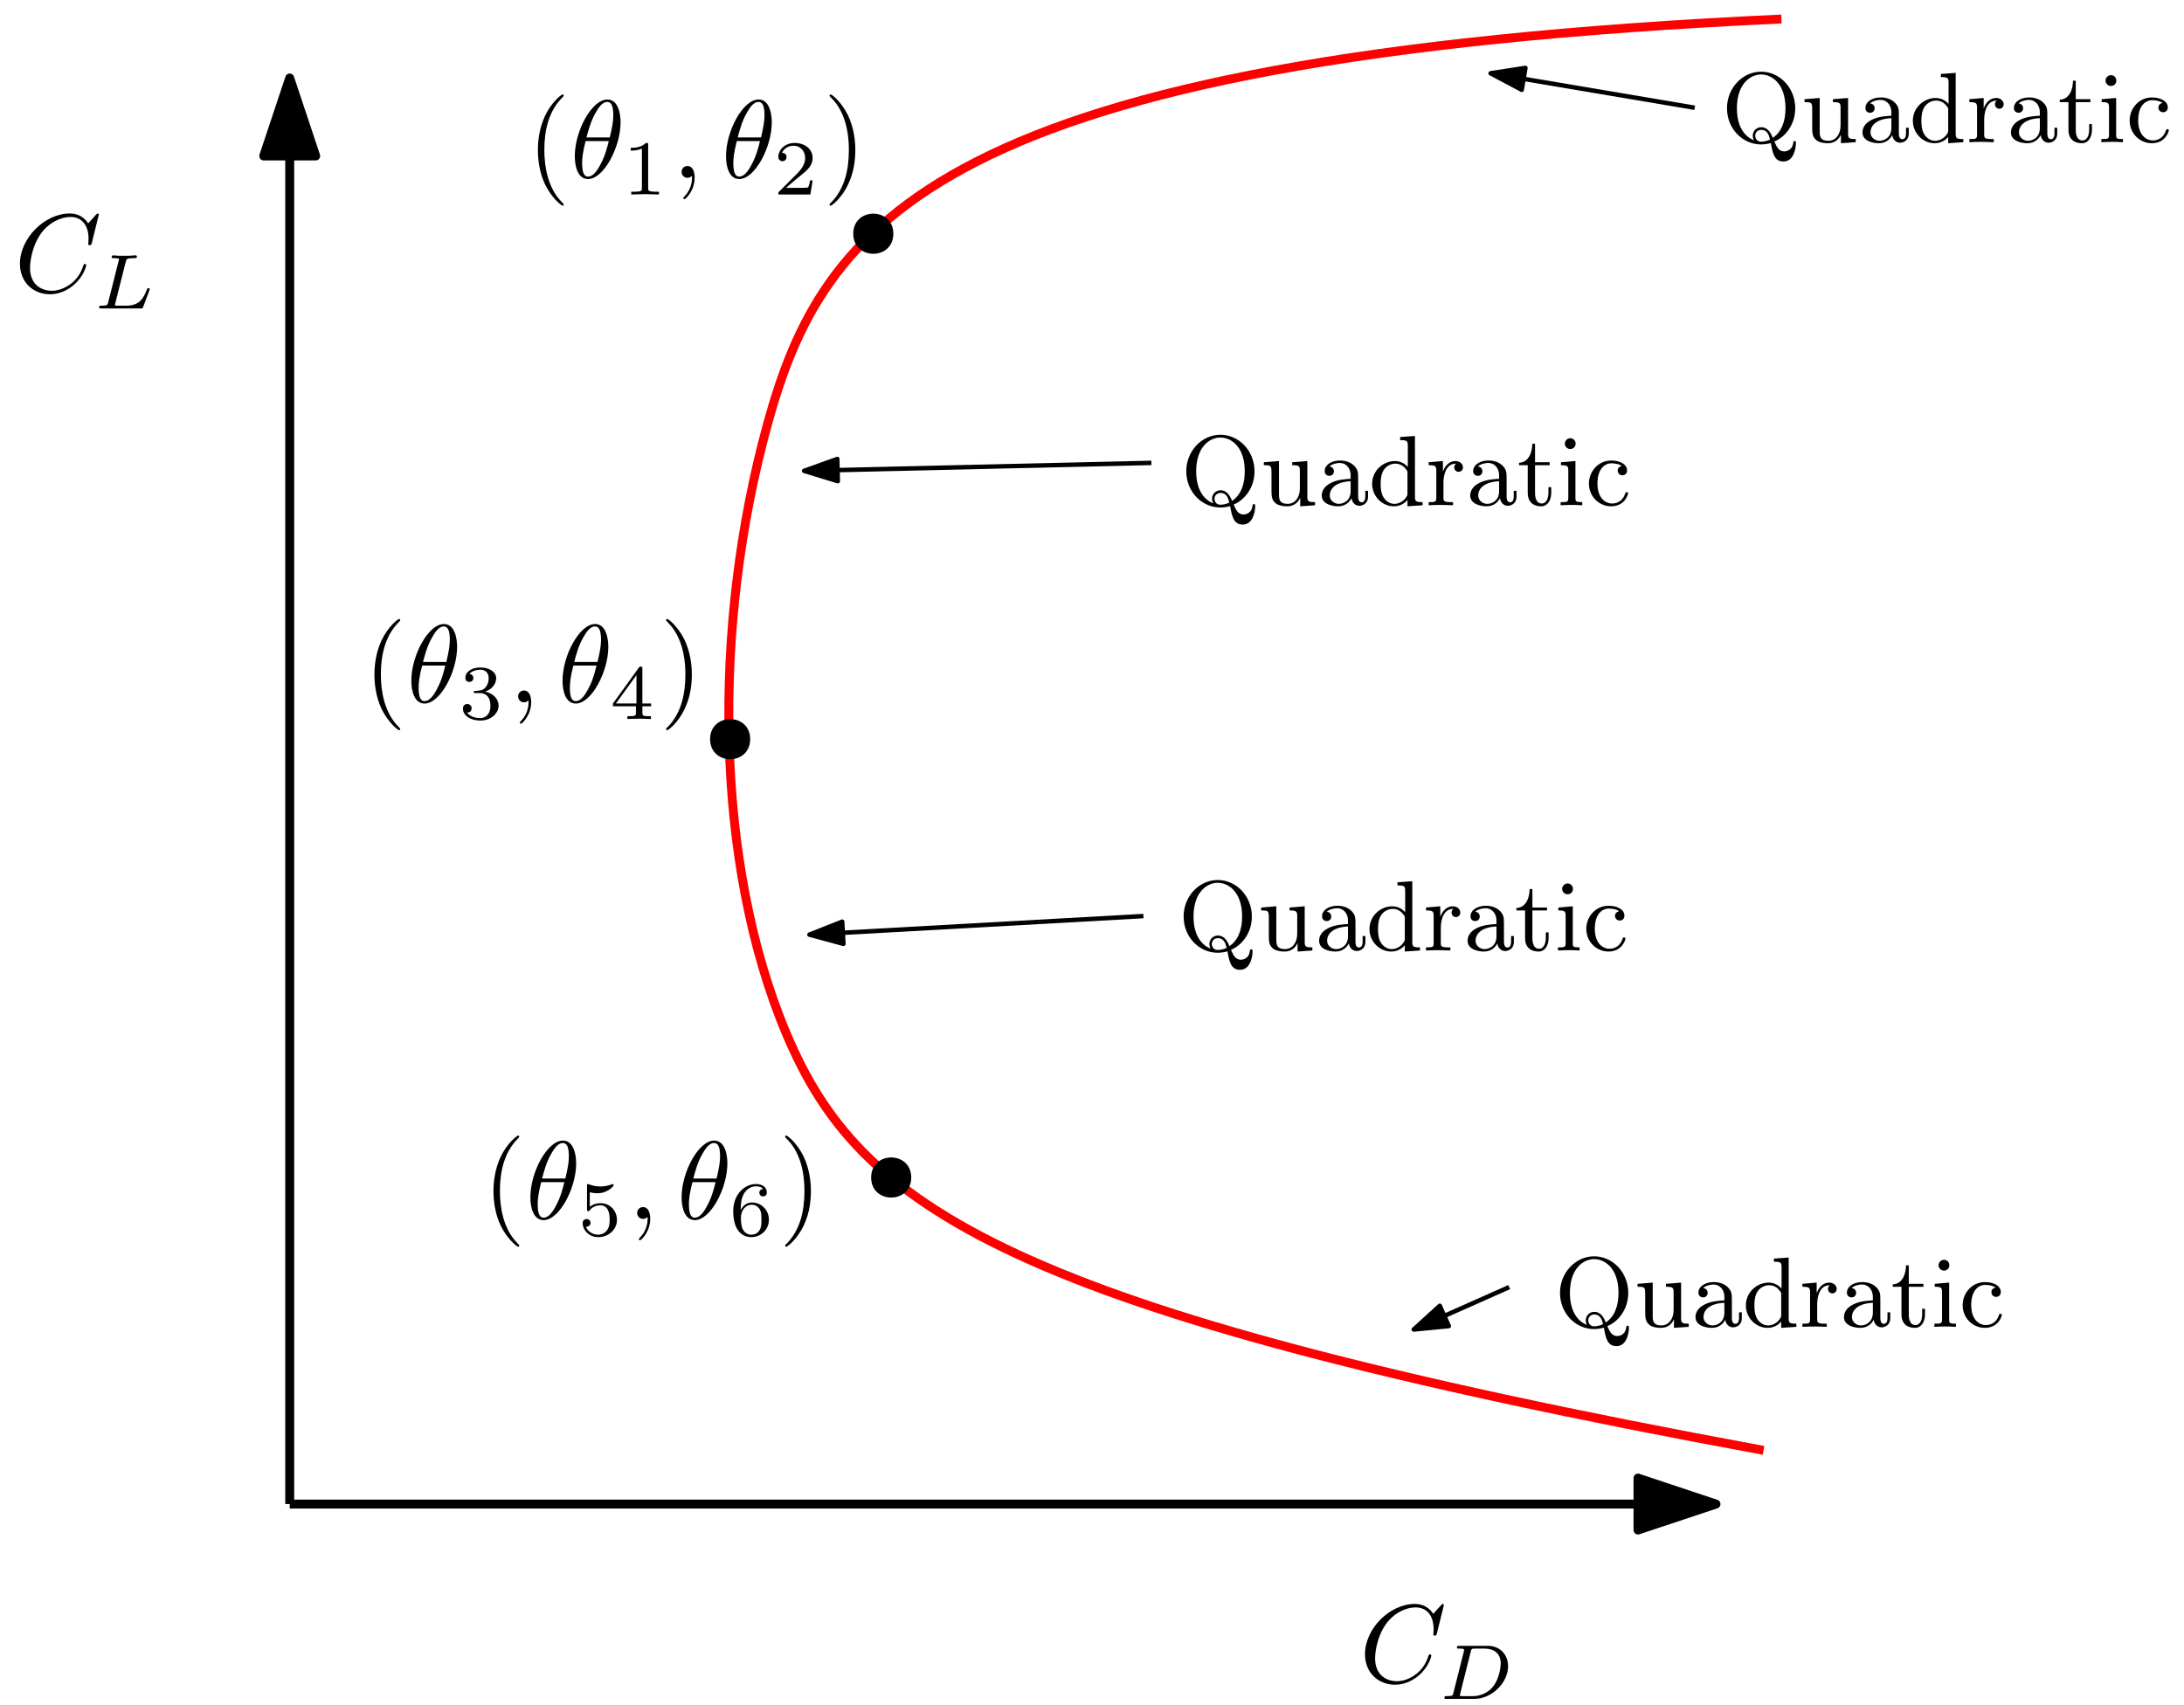 <svg width="261.333" height="204" viewBox="0 0 196 153" xmlns="http://www.w3.org/2000/svg" xmlns:xlink="http://www.w3.org/1999/xlink" overflow="hidden"><defs><g><symbol id="glyph0-0" overflow="visible"><path d=""/></symbol><symbol id="glyph0-1" overflow="visible"><path d="M7.578-6.922C7.578-6.953 7.562-7.031 7.469-7.031 7.438-7.031 7.422-7.016 7.312-6.906L6.625-6.141C6.531-6.281 6.078-7.031 4.969-7.031 2.734-7.031 0.5-4.828 0.5-2.516 0.5-0.875 1.672 0.219 3.203 0.219 4.062 0.219 4.828-0.172 5.359-0.641 6.281-1.453 6.453-2.359 6.453-2.391 6.453-2.5 6.344-2.5 6.328-2.5 6.266-2.5 6.219-2.469 6.203-2.391 6.109-2.109 5.875-1.391 5.188-0.812 4.5-0.266 3.875-0.094 3.359-0.094 2.469-0.094 1.406-0.609 1.406-2.156 1.406-2.734 1.609-4.344 2.609-5.516 3.219-6.219 4.156-6.719 5.047-6.719 6.062-6.719 6.656-5.953 6.656-4.797 6.656-4.391 6.625-4.391 6.625-4.281 6.625-4.188 6.734-4.188 6.766-4.188 6.891-4.188 6.891-4.203 6.953-4.391Z"/></symbol><symbol id="glyph1-0" overflow="visible"><path d=""/></symbol><symbol id="glyph1-1" overflow="visible"><path d="M2.875-4.188C2.938-4.438 2.953-4.516 3.594-4.516 3.812-4.516 3.875-4.516 3.875-4.656 3.875-4.672 3.875-4.766 3.766-4.766 3.609-4.766 3.422-4.75 3.25-4.734 3.078-4.734 2.859-4.734 2.688-4.734 2.547-4.734 2.359-4.734 2.203-4.734 2.062-4.734 1.891-4.766 1.75-4.766 1.719-4.766 1.609-4.766 1.609-4.609 1.609-4.516 1.688-4.516 1.828-4.516 1.844-4.516 1.969-4.516 2.094-4.5 2.25-4.484 2.266-4.469 2.266-4.391 2.266-4.391 2.266-4.344 2.234-4.25L1.297-0.547C1.234-0.312 1.219-0.25 0.688-0.25 0.578-0.25 0.484-0.25 0.484-0.109 0.484 0 0.562 0 0.688 0L4.188 0C4.375 0 4.375 0 4.438-0.141 4.5-0.328 5.031-1.672 5.031-1.734 5.031-1.75 5.016-1.828 4.906-1.828 4.828-1.828 4.812-1.797 4.766-1.688 4.5-1.031 4.188-0.25 2.922-0.25L2.125-0.25C1.922-0.25 1.906-0.266 1.906-0.328 1.906-0.328 1.906-0.359 1.938-0.469Z"/></symbol><symbol id="glyph1-2" overflow="visible"><path d="M1.312-0.547C1.266-0.312 1.25-0.25 0.703-0.25 0.578-0.25 0.5-0.25 0.5-0.094 0.5 0 0.578 0 0.703 0L3.188 0C4.734 0 6.219-1.422 6.219-2.938 6.219-3.953 5.516-4.766 4.391-4.766L1.844-4.766C1.703-4.766 1.625-4.766 1.625-4.609 1.625-4.516 1.703-4.516 1.859-4.516 1.969-4.516 2-4.516 2.125-4.5 2.266-4.484 2.266-4.469 2.266-4.391 2.266-4.391 2.266-4.344 2.25-4.25ZM2.875-4.266C2.938-4.484 2.938-4.516 3.234-4.516L4.125-4.516C4.906-4.516 5.562-4.125 5.562-3.172 5.562-3.016 5.484-1.812 4.797-1.016 4.516-0.703 3.922-0.25 3.062-0.25L2.125-0.25C1.906-0.25 1.891-0.266 1.891-0.328 1.891-0.328 1.891-0.359 1.922-0.469Z"/></symbol><symbol id="glyph2-0" overflow="visible"><path d=""/></symbol><symbol id="glyph2-1" overflow="visible"><path d="M3.297 2.391C3.297 2.359 3.297 2.344 3.125 2.172 1.891 0.922 1.562-0.969 1.562-2.5 1.562-4.234 1.938-5.969 3.172-7.203 3.297-7.328 3.297-7.344 3.297-7.375 3.297-7.453 3.266-7.484 3.203-7.484 3.094-7.484 2.203-6.797 1.609-5.531 1.109-4.438 0.984-3.328 0.984-2.5 0.984-1.719 1.094-0.516 1.641 0.625 2.25 1.844 3.094 2.5 3.203 2.5 3.266 2.5 3.297 2.469 3.297 2.391Z"/></symbol><symbol id="glyph3-0" overflow="visible"><path d=""/></symbol><symbol id="glyph3-1" overflow="visible"><path d="M4.531-4.984C4.531-5.641 4.359-7.031 3.344-7.031 1.953-7.031 0.422-4.219 0.422-1.938 0.422-1 0.703 0.109 1.609 0.109 3.016 0.109 4.531-2.75 4.531-4.984ZM1.469-3.625C1.641-4.25 1.844-5.047 2.25-5.766 2.516-6.25 2.875-6.812 3.328-6.812 3.812-6.812 3.875-6.172 3.875-5.609 3.875-5.109 3.797-4.609 3.562-3.625ZM3.469-3.297C3.359-2.844 3.156-2 2.766-1.281 2.422-0.594 2.047-0.109 1.609-0.109 1.281-0.109 1.078-0.406 1.078-1.328 1.078-1.75 1.141-2.328 1.391-3.297Z"/></symbol><symbol id="glyph4-0" overflow="visible"><path d=""/></symbol><symbol id="glyph4-1" overflow="visible"><path d="M1.906-2.328C2.453-2.328 2.844-1.953 2.844-1.203 2.844-0.344 2.328-0.078 1.938-0.078 1.656-0.078 1.031-0.156 0.75-0.578 1.078-0.578 1.156-0.812 1.156-0.969 1.156-1.188 0.984-1.344 0.766-1.344 0.578-1.344 0.375-1.219 0.375-0.938 0.375-0.281 1.094 0.141 1.938 0.141 2.906 0.141 3.578-0.516 3.578-1.203 3.578-1.75 3.141-2.297 2.375-2.453 3.094-2.719 3.359-3.234 3.359-3.672 3.359-4.219 2.734-4.625 1.953-4.625 1.188-4.625 0.594-4.25 0.594-3.688 0.594-3.453 0.75-3.328 0.953-3.328 1.172-3.328 1.312-3.484 1.312-3.672 1.312-3.875 1.172-4.031 0.953-4.047 1.203-4.344 1.672-4.422 1.938-4.422 2.25-4.422 2.688-4.266 2.688-3.672 2.688-3.375 2.594-3.047 2.406-2.844 2.188-2.578 1.984-2.562 1.641-2.531 1.469-2.516 1.453-2.516 1.422-2.516 1.406-2.516 1.344-2.5 1.344-2.422 1.344-2.328 1.406-2.328 1.531-2.328Z"/></symbol><symbol id="glyph4-2" overflow="visible"><path d="M2.328-4.438C2.328-4.625 2.328-4.625 2.125-4.625 1.672-4.188 1.047-4.188 0.766-4.188L0.766-3.938C0.922-3.938 1.391-3.938 1.766-4.125L1.766-0.578C1.766-0.344 1.766-0.25 1.078-0.25L0.812-0.25 0.812 0C0.938 0 1.797-0.031 2.047-0.031 2.266-0.031 3.141 0 3.297 0L3.297-0.25 3.031-0.25C2.328-0.25 2.328-0.344 2.328-0.578Z"/></symbol><symbol id="glyph4-3" overflow="visible"><path d="M1.078-3.891C1.438-3.797 1.641-3.797 1.75-3.797 2.672-3.797 3.219-4.422 3.219-4.531 3.219-4.609 3.172-4.625 3.141-4.625 3.125-4.625 3.109-4.625 3.078-4.609 2.906-4.547 2.547-4.406 2.031-4.406 1.828-4.406 1.469-4.422 1.016-4.594 0.938-4.625 0.922-4.625 0.922-4.625 0.828-4.625 0.828-4.547 0.828-4.438L0.828-2.391C0.828-2.266 0.828-2.188 0.938-2.188 1-2.188 1.016-2.188 1.078-2.281 1.375-2.656 1.812-2.719 2.047-2.719 2.469-2.719 2.656-2.391 2.688-2.328 2.812-2.094 2.859-1.828 2.859-1.422 2.859-1.219 2.859-0.812 2.641-0.5 2.469-0.25 2.172-0.078 1.828-0.078 1.375-0.078 0.906-0.328 0.734-0.797 1-0.781 1.141-0.953 1.141-1.141 1.141-1.438 0.875-1.484 0.781-1.484 0.781-1.484 0.438-1.484 0.438-1.109 0.438-0.484 1.016 0.141 1.844 0.141 2.734 0.141 3.516-0.516 3.516-1.406 3.516-2.188 2.922-2.906 2.062-2.906 1.75-2.906 1.391-2.844 1.078-2.578Z"/></symbol><symbol id="glyph5-0" overflow="visible"><path d=""/></symbol><symbol id="glyph5-1" overflow="visible"><path d="M2.031-0.016C2.031-0.672 1.781-1.062 1.391-1.062 1.062-1.062 0.859-0.812 0.859-0.531 0.859-0.266 1.062 0 1.391 0 1.5 0 1.641-0.047 1.734-0.125 1.766-0.156 1.781-0.156 1.781-0.156 1.797-0.156 1.797-0.156 1.797-0.016 1.797 0.734 1.453 1.328 1.125 1.656 1.016 1.766 1.016 1.781 1.016 1.812 1.016 1.891 1.062 1.922 1.109 1.922 1.219 1.922 2.031 1.156 2.031-0.016Z"/></symbol><symbol id="glyph5-2" overflow="visible"><path d="M4.531-4.984C4.531-5.641 4.359-7.031 3.344-7.031 1.953-7.031 0.422-4.219 0.422-1.938 0.422-1 0.703 0.109 1.609 0.109 3.016 0.109 4.531-2.75 4.531-4.984ZM1.469-3.625C1.641-4.25 1.844-5.047 2.25-5.766 2.516-6.25 2.875-6.812 3.328-6.812 3.812-6.812 3.875-6.172 3.875-5.609 3.875-5.109 3.797-4.609 3.562-3.625ZM3.469-3.297C3.359-2.844 3.156-2 2.766-1.281 2.422-0.594 2.047-0.109 1.609-0.109 1.281-0.109 1.078-0.406 1.078-1.328 1.078-1.75 1.141-2.328 1.391-3.297Z"/></symbol><symbol id="glyph6-0" overflow="visible"><path d=""/></symbol><symbol id="glyph6-1" overflow="visible"><path d="M3.688-1.141 3.688-1.391 2.906-1.391 2.906-4.5C2.906-4.641 2.906-4.703 2.766-4.703 2.672-4.703 2.641-4.703 2.578-4.594L0.266-1.391 0.266-1.141 2.328-1.141 2.328-0.578C2.328-0.328 2.328-0.25 1.75-0.25L1.562-0.25 1.562 0C1.922-0.016 2.359-0.031 2.609-0.031 2.875-0.031 3.312-0.016 3.672 0L3.672-0.25 3.484-0.25C2.906-0.25 2.906-0.328 2.906-0.578L2.906-1.141ZM2.375-3.938 2.375-1.391 0.531-1.391Z"/></symbol><symbol id="glyph6-2" overflow="visible"><path d="M3.516-1.266 3.281-1.266C3.266-1.109 3.188-0.703 3.094-0.641 3.047-0.594 2.516-0.594 2.406-0.594L1.125-0.594C1.859-1.234 2.109-1.438 2.516-1.766 3.031-2.172 3.516-2.609 3.516-3.266 3.516-4.109 2.781-4.625 1.891-4.625 1.031-4.625 0.438-4.016 0.438-3.375 0.438-3.031 0.734-2.984 0.812-2.984 0.969-2.984 1.172-3.109 1.172-3.359 1.172-3.484 1.125-3.734 0.766-3.734 0.984-4.219 1.453-4.375 1.781-4.375 2.484-4.375 2.844-3.828 2.844-3.266 2.844-2.656 2.406-2.188 2.188-1.938L0.516-0.266C0.438-0.203 0.438-0.188 0.438 0L3.312 0Z"/></symbol><symbol id="glyph6-3" overflow="visible"><path d="M1.047-2.281C1.047-2.844 1.094-3.359 1.359-3.797 1.594-4.172 1.969-4.422 2.422-4.422 2.625-4.422 2.906-4.375 3.047-4.188 2.875-4.172 2.719-4.047 2.719-3.844 2.719-3.672 2.844-3.516 3.047-3.516 3.266-3.516 3.391-3.656 3.391-3.859 3.391-4.266 3.094-4.625 2.406-4.625 1.406-4.625 0.375-3.703 0.375-2.203 0.375-0.406 1.219 0.141 2 0.141 2.844 0.141 3.578-0.516 3.578-1.422 3.578-2.312 2.875-2.969 2.062-2.969 1.5-2.969 1.203-2.594 1.047-2.281ZM2-0.078C1.641-0.078 1.375-0.281 1.219-0.594 1.125-0.797 1.062-1.156 1.062-1.562 1.062-2.25 1.469-2.766 2.031-2.766 2.344-2.766 2.562-2.641 2.734-2.391 2.906-2.125 2.906-1.828 2.906-1.422 2.906-1.031 2.906-0.734 2.719-0.453 2.562-0.219 2.328-0.078 2-0.078Z"/></symbol><symbol id="glyph7-0" overflow="visible"><path d=""/></symbol><symbol id="glyph7-1" overflow="visible"><path d="M2.875-2.5C2.875-3.266 2.766-4.469 2.219-5.609 1.625-6.828 0.766-7.484 0.672-7.484 0.609-7.484 0.562-7.438 0.562-7.375 0.562-7.344 0.562-7.328 0.75-7.141 1.734-6.156 2.297-4.578 2.297-2.5 2.297-0.781 1.938 0.969 0.703 2.219 0.562 2.344 0.562 2.359 0.562 2.391 0.562 2.453 0.609 2.5 0.672 2.5 0.766 2.5 1.672 1.812 2.25 0.547 2.766-0.547 2.875-1.656 2.875-2.5Z"/></symbol><symbol id="glyph8-0" overflow="visible"><path d=""/></symbol><symbol id="glyph8-1" overflow="visible"><path d="M4.766-0.062C5.734-0.453 6.641-1.562 6.641-3.047 6.641-4.875 5.25-6.328 3.578-6.328 1.906-6.328 0.516-4.859 0.516-3.047 0.516-1.219 1.906 0.203 3.578 0.203 3.891 0.203 4.234 0.141 4.453 0.078 4.609 0.953 4.75 1.734 5.578 1.734 6.516 1.734 6.703 0.531 6.703 0.078 6.703 0 6.703-0.109 6.578-0.109 6.516-0.109 6.484-0.047 6.469-0.016 6.406 0.766 5.797 0.828 5.656 0.828 5.172 0.828 4.984 0.438 4.766-0.062ZM2.938-0.172C2.062-0.516 1.406-1.438 1.406-3.047 1.406-5.266 2.641-6.078 3.578-6.078 4.516-6.078 5.766-5.281 5.766-3.047 5.766-1.859 5.406-0.906 4.625-0.391 4.453-0.828 4.172-1.344 3.594-1.344 3.141-1.344 2.828-0.984 2.828-0.578 2.828-0.359 2.922-0.188 2.938-0.172ZM4.375-0.234C4.109-0.109 3.812-0.047 3.578-0.047 3.141-0.047 3.047-0.438 3.047-0.578 3.047-0.844 3.25-1.109 3.594-1.109 4.078-1.109 4.266-0.734 4.375-0.234Z"/></symbol><symbol id="glyph8-2" overflow="visible"><path d="M3.547-1.5C3.547-0.703 3.109-0.125 2.453-0.125 1.719-0.125 1.672-0.516 1.672-1L1.672-3.969 0.312-3.859 0.312-3.594C1-3.594 1-3.562 1-2.766L1-1.422C1-0.828 1-0.453 1.422-0.141 1.672 0.031 2.047 0.094 2.406 0.094 2.875 0.094 3.312-0.109 3.562-0.641L3.578-0.641 3.578 0.094 4.906 0 4.906-0.281C4.297-0.281 4.219-0.344 4.219-0.781L4.219-3.969 2.859-3.859 2.859-3.594C3.469-3.594 3.547-3.531 3.547-3.078Z"/></symbol><symbol id="glyph8-3" overflow="visible"><path d="M3.062-0.641C3.109-0.266 3.375 0.047 3.766 0.047 3.984 0.047 4.547-0.078 4.547-0.797L4.547-1.297 4.297-1.297 4.297-0.812C4.297-0.703 4.297-0.266 3.969-0.266 3.656-0.266 3.656-0.688 3.656-0.828L3.656-2.406C3.656-2.922 3.656-3.219 3.25-3.594 2.922-3.891 2.484-4.016 2.031-4.016 1.281-4.016 0.656-3.641 0.656-3.062 0.656-2.797 0.844-2.641 1.078-2.641 1.312-2.641 1.484-2.812 1.484-3.047 1.484-3.438 1.094-3.484 1.078-3.484 1.328-3.719 1.766-3.797 2.016-3.797 2.469-3.797 2.984-3.453 2.984-2.656L2.984-2.375C2.5-2.344 1.828-2.312 1.234-2.016 0.578-1.703 0.391-1.234 0.391-0.875 0.391-0.141 1.25 0.094 1.859 0.094 2.594 0.094 2.938-0.391 3.062-0.641ZM2.984-1.266C2.984-0.391 2.312-0.125 1.922-0.125 1.5-0.125 1.109-0.438 1.109-0.875 1.109-1.469 1.609-2.094 2.984-2.156Z"/></symbol><symbol id="glyph8-4" overflow="visible"><path d="M3.484-1.078C3.484-0.922 3.484-0.891 3.359-0.703 3.078-0.297 2.656-0.125 2.312-0.125 1.922-0.125 1.562-0.344 1.328-0.719 1.094-1.109 1.078-1.625 1.078-1.922 1.078-2.344 1.125-2.812 1.359-3.172 1.562-3.469 1.922-3.734 2.406-3.734 2.781-3.734 3.141-3.547 3.375-3.203 3.484-3.062 3.484-3.062 3.484-2.891ZM3.516-3.438C3.469-3.484 3.062-3.969 2.375-3.969 1.266-3.969 0.312-3.078 0.312-1.922 0.312-0.812 1.203 0.094 2.266 0.094 2.922 0.094 3.328-0.281 3.484-0.469L3.484 0.094 4.844 0 4.844-0.281C4.234-0.281 4.156-0.344 4.156-0.781L4.156-6.219 2.828-6.125 2.828-5.844C3.438-5.844 3.516-5.781 3.516-5.344Z"/></symbol><symbol id="glyph8-5" overflow="visible"><path d="M1.594-2.047C1.594-2.422 1.688-3.734 2.719-3.734 2.703-3.719 2.562-3.609 2.562-3.406 2.562-3.156 2.75-3 2.953-3 3.141-3 3.344-3.141 3.344-3.406 3.344-3.688 3.078-3.969 2.672-3.969 2.141-3.969 1.766-3.594 1.547-3.031L1.547-3.969 0.266-3.859 0.266-3.594C0.875-3.594 0.953-3.531 0.953-3.078L0.953-0.688C0.953-0.281 0.859-0.281 0.266-0.281L0.266 0C0.75-0.016 0.859-0.031 1.312-0.031 1.672-0.031 1.891-0.016 2.453 0L2.453-0.281 2.281-0.281C1.625-0.281 1.594-0.375 1.594-0.703Z"/></symbol><symbol id="glyph8-6" overflow="visible"><path d="M2.922-3.594 2.922-3.859 1.609-3.859 1.609-5.516 1.359-5.516C1.359-4.766 1.047-3.844 0.172-3.812L0.172-3.594 0.953-3.594 0.953-1.109C0.953-0.109 1.672 0.094 2.156 0.094 2.75 0.094 3.062-0.469 3.062-1.109L3.062-1.625 2.812-1.625 2.812-1.141C2.812-0.469 2.531-0.156 2.219-0.156 1.609-0.156 1.609-0.938 1.609-1.109L1.609-3.594Z"/></symbol><symbol id="glyph8-7" overflow="visible"><path d="M1.656-3.969 0.359-3.859 0.359-3.594C0.938-3.594 1.016-3.531 1.016-3.094L1.016-0.688C1.016-0.281 0.922-0.281 0.328-0.281L0.328 0C0.719-0.016 0.922-0.031 1.312-0.031 1.453-0.031 1.828-0.031 2.266 0L2.266-0.281C1.688-0.281 1.656-0.328 1.656-0.672ZM1.672-5.531C1.672-5.797 1.469-6.016 1.188-6.016 0.922-6.016 0.703-5.781 0.703-5.531 0.703-5.266 0.922-5.047 1.188-5.047 1.469-5.047 1.672-5.25 1.672-5.531Z"/></symbol><symbol id="glyph8-8" overflow="visible"><path d="M3.266-3.531C3.078-3.484 2.891-3.359 2.891-3.109 2.891-2.875 3.078-2.688 3.312-2.688 3.547-2.688 3.734-2.844 3.734-3.125 3.734-3.672 3.109-4.016 2.312-4.016 1.172-4.016 0.312-3.062 0.312-1.938 0.312-0.781 1.234 0.094 2.297 0.094 3.547 0.094 3.828-0.984 3.828-1.062 3.828-1.172 3.734-1.172 3.703-1.172 3.609-1.172 3.609-1.156 3.547-1 3.344-0.391 2.844-0.156 2.391-0.156 1.812-0.156 1.078-0.625 1.078-1.953 1.078-3.344 1.797-3.766 2.328-3.766 2.453-3.766 2.938-3.75 3.266-3.531Z"/></symbol></g></defs><g id="surface17793"><path d="M324.266 516.82C255.934 529.418 243.129 538.777 236.617 554.113 230.109 569.453 229.895 590.77 234.859 608.859 239.824 626.949 249.969 641.812 325.871 645.293" stroke="#FF0000" stroke-width="0.8" stroke-linejoin="round" stroke-miterlimit="10" fill="none" transform="matrix(1 0 0 -1 -166 647)"/><path d="M192 512 192 640" stroke="#000000" stroke-width="0.8" stroke-linejoin="round" stroke-miterlimit="10" fill="none" transform="matrix(1 0 0 -1 -166 647)"/><path d="M192 640 189.668 633 194.332 633Z" stroke="#000000" stroke-width="0.8" stroke-linejoin="round" stroke-miterlimit="10" fill-rule="evenodd" transform="matrix(1 0 0 -1 -166 647)"/><path d="M192 512 320 512" stroke="#000000" stroke-width="0.8" stroke-linejoin="round" stroke-miterlimit="10" fill="none" transform="matrix(1 0 0 -1 -166 647)"/><path d="M320 512 313 514.332 313 509.668Z" stroke="#000000" stroke-width="0.8" stroke-linejoin="round" stroke-miterlimit="10" fill-rule="evenodd" transform="matrix(1 0 0 -1 -166 647)"/><g><use x="1.289" y="26.193" width="100%" height="100%" xlink:href="#glyph0-1"></use></g><g><use x="8.41" y="27.687" width="100%" height="100%" xlink:href="#glyph1-1"></use></g><g><use x="122" y="150.996" width="100%" height="100%" xlink:href="#glyph0-1"></use></g><g><use x="129.121" y="152.49" width="100%" height="100%" xlink:href="#glyph1-2"></use></g><path d="M67.324 66.344C67.324 63.945 63.727 63.945 63.727 66.344 63.727 68.746 67.324 68.746 67.324 66.344Z" fill-rule="evenodd"/><path d="M80.172 20.977C80.172 18.578 76.574 18.578 76.574 20.977 76.574 23.379 80.172 23.379 80.172 20.977Z" fill-rule="evenodd"/><path d="M81.777 105.691C81.777 103.289 78.18 103.289 78.18 105.691 78.18 108.09 81.777 108.09 81.777 105.691Z" fill-rule="evenodd"/><g><use x="32.618" y="63.04" width="100%" height="100%" xlink:href="#glyph2-1"></use></g><g><use x="36.492" y="63.04" width="100%" height="100%" xlink:href="#glyph3-1"></use></g><g><use x="41.169" y="64.535" width="100%" height="100%" xlink:href="#glyph4-1"></use></g><g><use x="45.639" y="63.04" width="100%" height="100%" xlink:href="#glyph5-1"></use><use x="50.062" y="63.04" width="100%" height="100%" xlink:href="#glyph5-2"></use></g><g><use x="54.743" y="64.535" width="100%" height="100%" xlink:href="#glyph6-1"></use></g><g><use x="59.213" y="63.04" width="100%" height="100%" xlink:href="#glyph7-1"></use></g><g><use x="47.289" y="15.96" width="100%" height="100%" xlink:href="#glyph2-1"></use></g><g><use x="51.163" y="15.96" width="100%" height="100%" xlink:href="#glyph3-1"></use></g><g><use x="55.84" y="17.456" width="100%" height="100%" xlink:href="#glyph4-2"></use></g><g><use x="60.31" y="15.96" width="100%" height="100%" xlink:href="#glyph5-1"></use><use x="64.733" y="15.96" width="100%" height="100%" xlink:href="#glyph5-2"></use></g><g><use x="69.414" y="17.456" width="100%" height="100%" xlink:href="#glyph6-2"></use></g><g><use x="73.884" y="15.96" width="100%" height="100%" xlink:href="#glyph7-1"></use></g><g><use x="43.302" y="109.406" width="100%" height="100%" xlink:href="#glyph2-1"></use></g><g><use x="47.176" y="109.406" width="100%" height="100%" xlink:href="#glyph3-1"></use></g><g><use x="51.853" y="110.901" width="100%" height="100%" xlink:href="#glyph4-3"></use></g><g><use x="56.323" y="109.406" width="100%" height="100%" xlink:href="#glyph5-1"></use><use x="60.747" y="109.406" width="100%" height="100%" xlink:href="#glyph5-2"></use></g><g><use x="65.427" y="110.901" width="100%" height="100%" xlink:href="#glyph6-3"></use></g><g><use x="69.897" y="109.406" width="100%" height="100%" xlink:href="#glyph7-1"></use></g><g><use x="105.944" y="45.35" width="100%" height="100%" xlink:href="#glyph8-1"></use><use x="113.108" y="45.35" width="100%" height="100%" xlink:href="#glyph8-2"></use><use x="118.228" y="45.35" width="100%" height="100%" xlink:href="#glyph8-3"></use><use x="122.827" y="45.35" width="100%" height="100%" xlink:href="#glyph8-4"></use><use x="127.947" y="45.35" width="100%" height="100%" xlink:href="#glyph8-5"></use><use x="131.552" y="45.35" width="100%" height="100%" xlink:href="#glyph8-3"></use><use x="136.151" y="45.35" width="100%" height="100%" xlink:href="#glyph8-6"></use><use x="139.729" y="45.35" width="100%" height="100%" xlink:href="#glyph8-7"></use><use x="142.284" y="45.35" width="100%" height="100%" xlink:href="#glyph8-8"></use></g><g><use x="105.706" y="85.314" width="100%" height="100%" xlink:href="#glyph8-1"></use><use x="112.87" y="85.314" width="100%" height="100%" xlink:href="#glyph8-2"></use><use x="117.99" y="85.314" width="100%" height="100%" xlink:href="#glyph8-3"></use><use x="122.589" y="85.314" width="100%" height="100%" xlink:href="#glyph8-4"></use><use x="127.709" y="85.314" width="100%" height="100%" xlink:href="#glyph8-5"></use><use x="131.314" y="85.314" width="100%" height="100%" xlink:href="#glyph8-3"></use><use x="135.914" y="85.314" width="100%" height="100%" xlink:href="#glyph8-6"></use><use x="139.491" y="85.314" width="100%" height="100%" xlink:href="#glyph8-7"></use><use x="142.047" y="85.314" width="100%" height="100%" xlink:href="#glyph8-8"></use></g><g><use x="139.484" y="119.092" width="100%" height="100%" xlink:href="#glyph8-1"></use><use x="146.648" y="119.092" width="100%" height="100%" xlink:href="#glyph8-2"></use><use x="151.768" y="119.092" width="100%" height="100%" xlink:href="#glyph8-3"></use><use x="156.368" y="119.092" width="100%" height="100%" xlink:href="#glyph8-4"></use><use x="161.488" y="119.092" width="100%" height="100%" xlink:href="#glyph8-5"></use><use x="165.092" y="119.092" width="100%" height="100%" xlink:href="#glyph8-3"></use><use x="169.692" y="119.092" width="100%" height="100%" xlink:href="#glyph8-6"></use><use x="173.269" y="119.092" width="100%" height="100%" xlink:href="#glyph8-7"></use><use x="175.825" y="119.092" width="100%" height="100%" xlink:href="#glyph8-8"></use></g><g><use x="154.47" y="12.762" width="100%" height="100%" xlink:href="#glyph8-1"></use><use x="161.634" y="12.762" width="100%" height="100%" xlink:href="#glyph8-2"></use><use x="166.754" y="12.762" width="100%" height="100%" xlink:href="#glyph8-3"></use><use x="171.354" y="12.762" width="100%" height="100%" xlink:href="#glyph8-4"></use><use x="176.474" y="12.762" width="100%" height="100%" xlink:href="#glyph8-5"></use><use x="180.078" y="12.762" width="100%" height="100%" xlink:href="#glyph8-3"></use><use x="184.678" y="12.762" width="100%" height="100%" xlink:href="#glyph8-6"></use><use x="188.255" y="12.762" width="100%" height="100%" xlink:href="#glyph8-7"></use><use x="190.811" y="12.762" width="100%" height="100%" xlink:href="#glyph8-8"></use></g><path d="M301.441 531.473 292.875 527.668" stroke="#000000" stroke-width="0.4" stroke-linejoin="round" stroke-miterlimit="10" fill="none" transform="matrix(1 0 0 -1 -166 647)"/><path d="M292.875 527.668 296.023 527.973 295.211 529.797Z" stroke="#000000" stroke-width="0.4" stroke-linejoin="round" stroke-miterlimit="10" fill-rule="evenodd" transform="matrix(1 0 0 -1 -166 647)"/><path d="M268.613 564.777 238.641 563.109" stroke="#000000" stroke-width="0.4" stroke-linejoin="round" stroke-miterlimit="10" fill="none" transform="matrix(1 0 0 -1 -166 647)"/><path d="M238.641 563.109 241.691 562.281 241.582 564.273Z" stroke="#000000" stroke-width="0.4" stroke-linejoin="round" stroke-miterlimit="10" fill-rule="evenodd" transform="matrix(1 0 0 -1 -166 647)"/><path d="M269.328 605.453 238.164 604.738" stroke="#000000" stroke-width="0.4" stroke-linejoin="round" stroke-miterlimit="10" fill="none" transform="matrix(1 0 0 -1 -166 647)"/><path d="M238.164 604.738 241.188 603.809 241.141 605.805Z" stroke="#000000" stroke-width="0.4" stroke-linejoin="round" stroke-miterlimit="10" fill-rule="evenodd" transform="matrix(1 0 0 -1 -166 647)"/><path d="M318.09 637.328 299.773 640.422" stroke="#000000" stroke-width="0.4" stroke-linejoin="round" stroke-miterlimit="10" fill="none" transform="matrix(1 0 0 -1 -166 647)"/><path d="M299.773 640.422 302.566 638.938 302.898 640.906Z" stroke="#000000" stroke-width="0.4" stroke-linejoin="round" stroke-miterlimit="10" fill-rule="evenodd" transform="matrix(1 0 0 -1 -166 647)"/></g></svg>